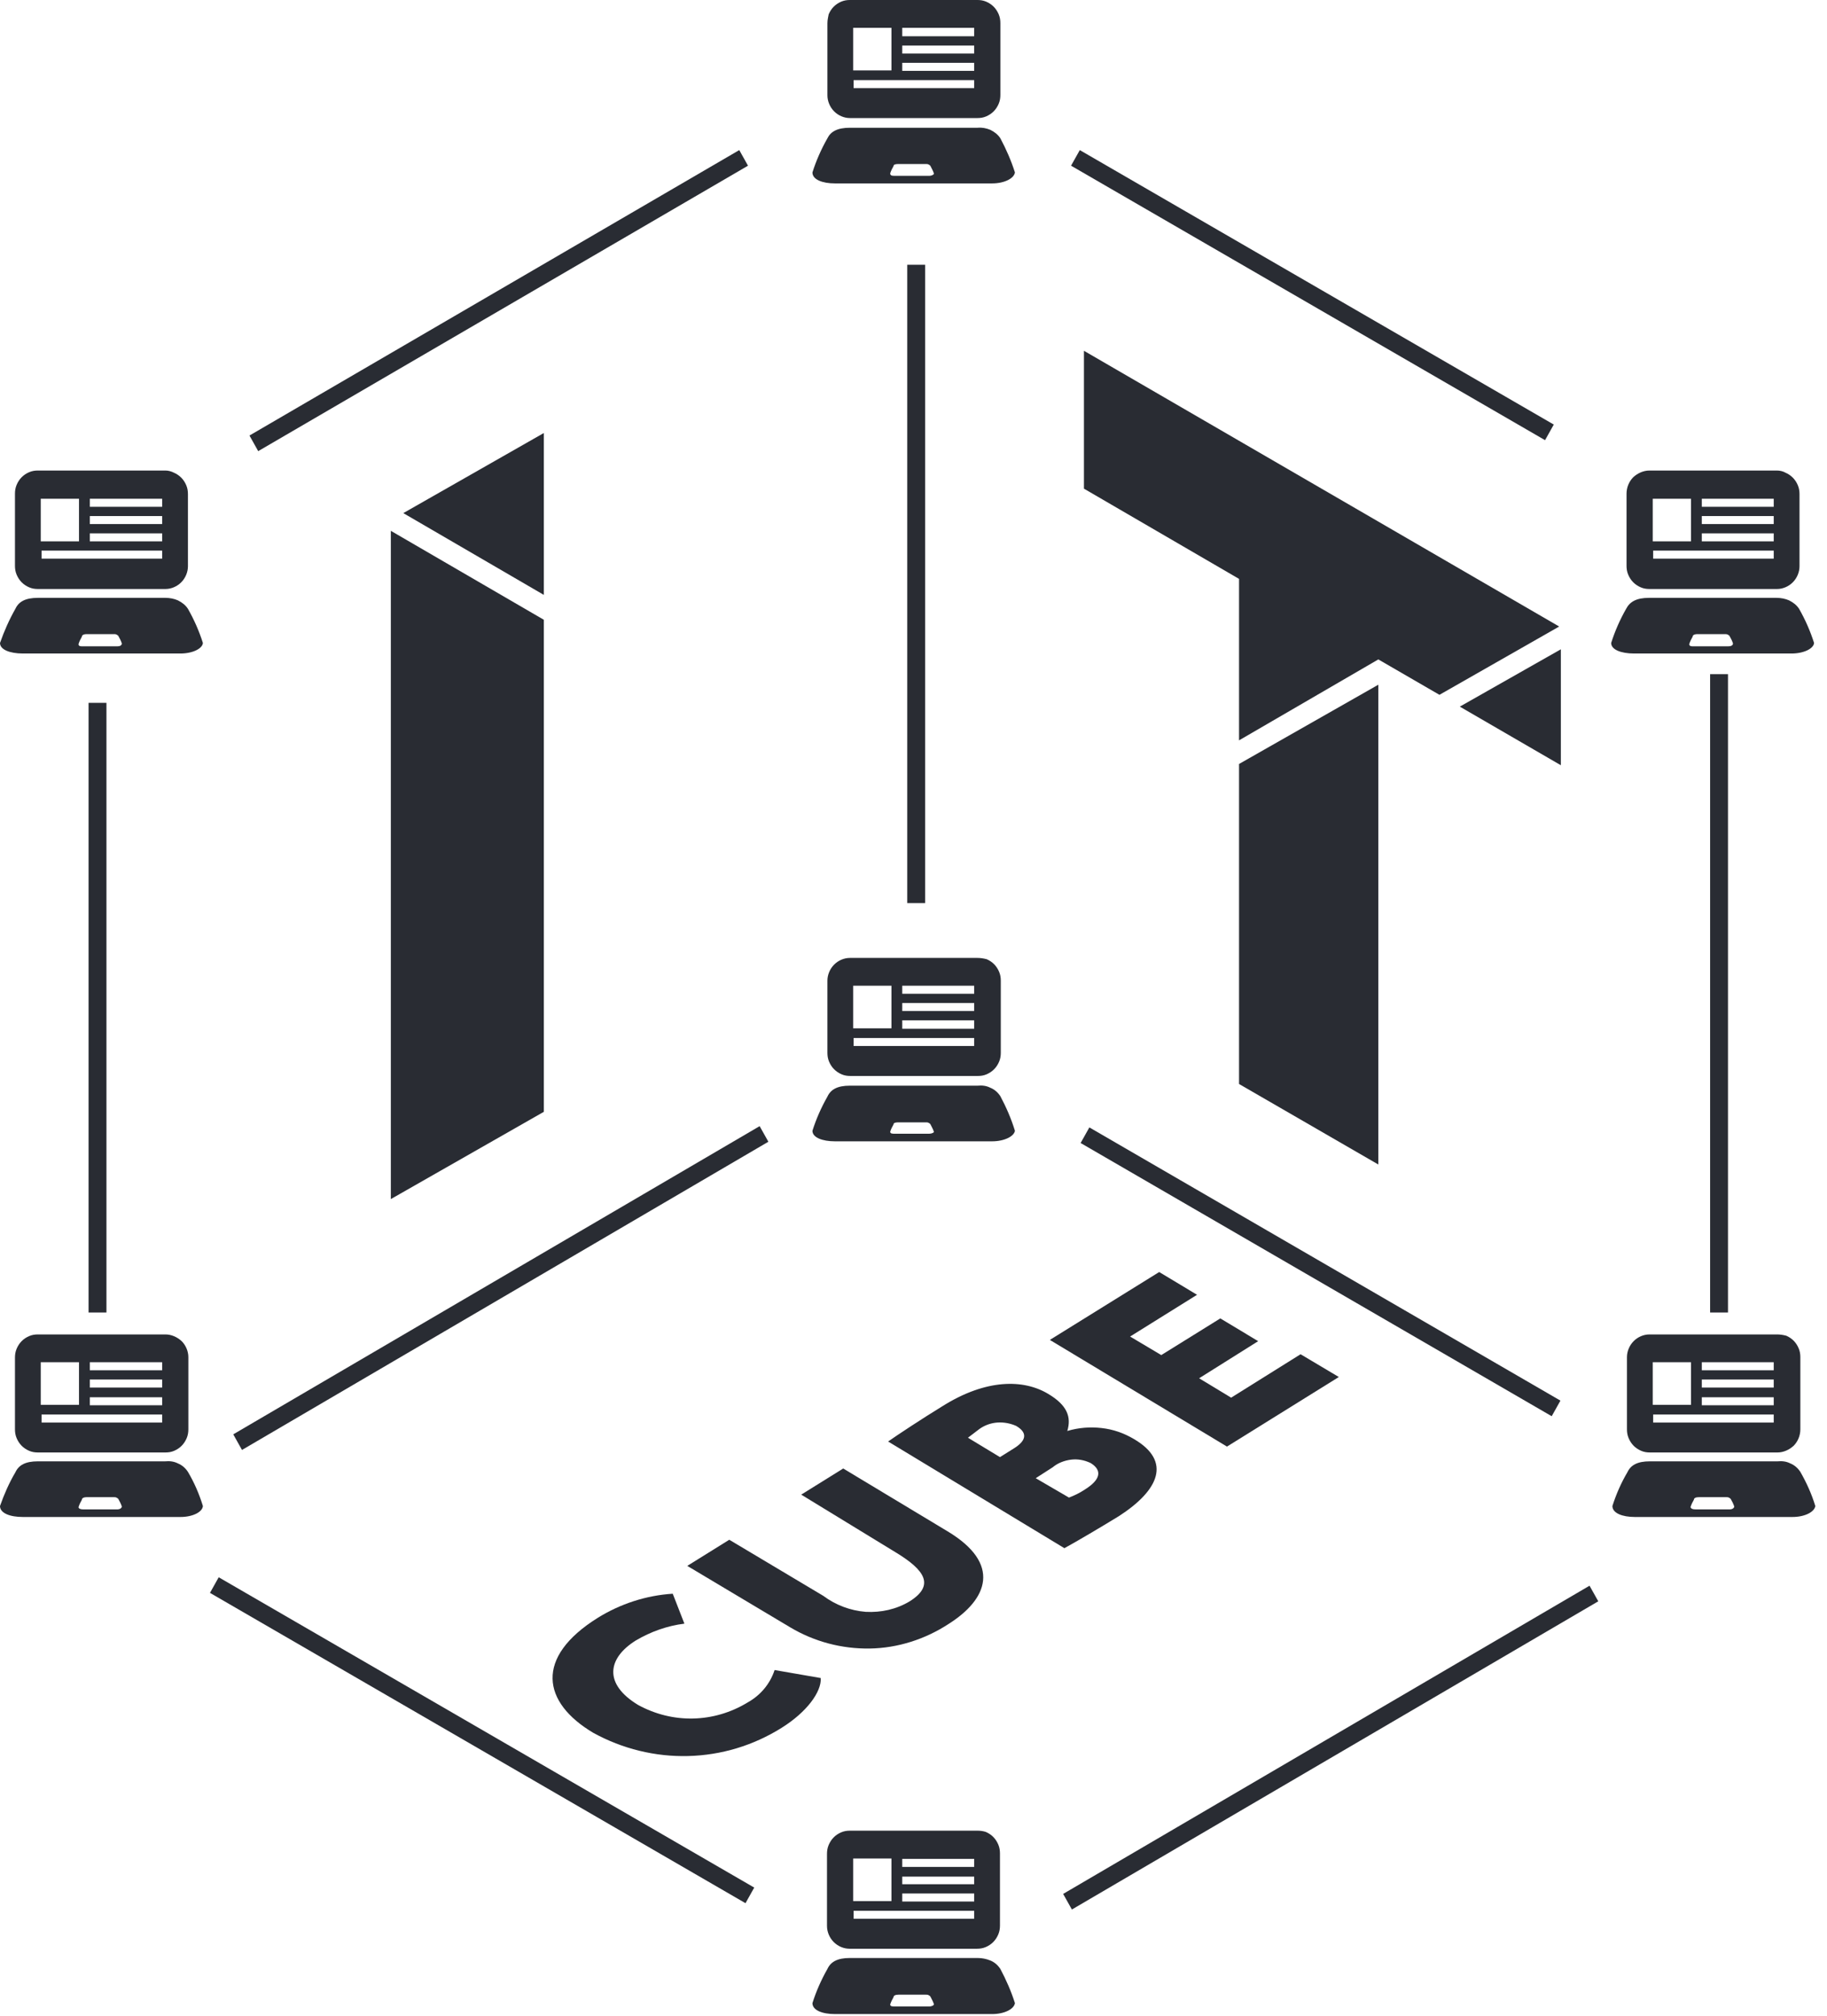 <svg width="126" height="139" viewBox="0 0 126 139" fill="none" xmlns="http://www.w3.org/2000/svg">
<path d="M64.088 12.123H61.737C61.536 12.123 61.393 12.123 61.393 11.948C61.45 11.774 61.536 11.599 61.622 11.454C61.622 11.338 61.765 11.309 61.966 11.309H63.859C63.916 11.309 63.973 11.309 64.031 11.338C64.088 11.367 64.145 11.396 64.174 11.454C64.26 11.628 64.346 11.774 64.403 11.948C64.432 12.035 64.26 12.123 64.088 12.123ZM68.991 9.535C68.819 9.274 68.59 9.099 68.303 8.954C68.016 8.838 67.73 8.779 67.414 8.809H58.611C57.751 8.809 57.292 9.07 57.063 9.535C56.633 10.291 56.288 11.076 56.03 11.89C56.03 12.384 56.719 12.646 57.579 12.646H68.418C69.278 12.646 69.938 12.297 69.995 11.89C69.737 11.076 69.393 10.291 68.991 9.535Z" fill="#292C33"/>
<path d="M67.185 2.5H62.224V1.919H67.185V2.5ZM67.185 3.692H62.224V3.14H67.185V3.692ZM67.185 4.884H62.224V4.332H67.185V4.884ZM67.185 6.076H58.869V5.523H67.185V6.076ZM58.84 1.919H61.479V4.855H58.84V1.919ZM67.414 0H58.611C58.41 0 58.21 0.029 58.009 0.116C57.808 0.203 57.636 0.32 57.493 0.465C57.349 0.61 57.235 0.785 57.149 0.988C57.12 1.163 57.063 1.366 57.063 1.599V6.57C57.063 6.977 57.235 7.384 57.522 7.675C57.808 7.965 58.21 8.14 58.611 8.14H67.414C67.615 8.14 67.816 8.111 68.016 8.024C68.217 7.936 68.389 7.82 68.533 7.675C68.676 7.529 68.791 7.355 68.877 7.151C68.963 6.948 68.991 6.744 68.991 6.541V1.599C68.991 1.395 68.963 1.192 68.877 0.988C68.791 0.785 68.676 0.61 68.533 0.465C68.389 0.32 68.217 0.203 68.016 0.116C67.816 0.029 67.615 0 67.414 0Z" fill="#292C33"/>
<path d="M64.088 78.171H61.737C61.536 78.171 61.393 78.171 61.393 78.026C61.45 77.851 61.536 77.677 61.622 77.531C61.622 77.415 61.765 77.386 61.966 77.386H63.859C63.916 77.386 63.973 77.386 64.031 77.415C64.088 77.444 64.145 77.473 64.174 77.531C64.26 77.706 64.346 77.851 64.403 78.026C64.432 78.084 64.26 78.171 64.088 78.171ZM68.991 75.584C68.819 75.322 68.59 75.118 68.303 75.002C68.016 74.857 67.73 74.828 67.414 74.857H58.611C57.751 74.857 57.292 75.118 57.063 75.613C56.633 76.369 56.288 77.153 56.03 77.968C56.03 78.433 56.719 78.694 57.579 78.694H68.418C69.278 78.694 69.938 78.345 69.995 77.968C69.737 77.124 69.393 76.34 68.991 75.584Z" fill="#292C33"/>
<path d="M67.185 68.519H62.224V67.967H67.185V68.519ZM67.185 69.711H62.224V69.159H67.185V69.711ZM67.185 70.932H62.224V70.351H67.185V70.932ZM67.185 72.124H58.869V71.572H67.185V72.124ZM58.84 67.967H61.479V70.903H58.84V67.967ZM67.414 66.049H58.611C58.21 66.049 57.808 66.223 57.522 66.514C57.235 66.804 57.063 67.211 57.063 67.618V72.589C57.063 72.793 57.091 72.996 57.177 73.2C57.263 73.403 57.378 73.578 57.522 73.723C57.665 73.868 57.837 73.985 58.038 74.072C58.238 74.159 58.439 74.188 58.64 74.188H67.443C67.644 74.188 67.844 74.159 68.045 74.072C68.246 73.985 68.418 73.868 68.561 73.723C68.705 73.578 68.819 73.403 68.905 73.2C68.991 72.996 69.02 72.793 69.02 72.589V67.618C69.02 67.415 68.991 67.211 68.905 67.008C68.819 66.804 68.705 66.63 68.561 66.484C68.418 66.339 68.246 66.223 68.045 66.136C67.816 66.078 67.615 66.049 67.414 66.049Z" fill="#292C33"/>
<path d="M64.088 138.347H61.737C61.536 138.347 61.393 138.347 61.393 138.202C61.45 138.027 61.536 137.853 61.622 137.708C61.622 137.591 61.765 137.533 61.966 137.533H63.859C63.916 137.533 63.973 137.533 64.031 137.562C64.088 137.591 64.145 137.62 64.174 137.679C64.26 137.853 64.346 137.998 64.403 138.173C64.432 138.26 64.26 138.347 64.088 138.347ZM68.991 135.76C68.819 135.498 68.59 135.295 68.303 135.178C68.016 135.062 67.73 135.004 67.414 135.004H58.611C57.751 135.004 57.292 135.266 57.063 135.76C56.633 136.516 56.288 137.301 56.03 138.115C56.03 138.609 56.719 138.87 57.579 138.87H68.418C69.278 138.87 69.938 138.522 69.995 138.115C69.737 137.301 69.393 136.516 68.991 135.76Z" fill="#292C33"/>
<path d="M67.185 128.725H62.224V128.172H67.185V128.725ZM67.185 129.917H62.224V129.393H67.185V129.917ZM67.185 131.109H62.224V130.556H67.185V131.109ZM67.185 132.3H58.869V131.748H67.185V132.3ZM58.84 128.143H61.479V131.08H58.84V128.143ZM67.414 126.225H58.611C58.41 126.225 58.21 126.254 58.009 126.341C57.808 126.428 57.636 126.544 57.493 126.69C57.349 126.835 57.235 127.01 57.149 127.213C57.063 127.417 57.034 127.62 57.034 127.824V132.795C57.034 133.202 57.206 133.609 57.493 133.899C57.779 134.19 58.181 134.365 58.582 134.365H67.386C67.586 134.365 67.787 134.335 67.988 134.248C68.189 134.161 68.361 134.045 68.504 133.899C68.647 133.754 68.762 133.58 68.848 133.376C68.934 133.173 68.963 132.969 68.963 132.766V127.795C68.963 127.591 68.934 127.388 68.848 127.184C68.762 126.981 68.647 126.806 68.504 126.661C68.361 126.515 68.189 126.399 67.988 126.312C67.816 126.254 67.615 126.225 67.414 126.225Z" fill="#292C33"/>
<path d="M8.086 44.565H5.735C5.563 44.565 5.391 44.565 5.42 44.391C5.477 44.216 5.563 44.042 5.649 43.897C5.649 43.78 5.792 43.722 5.964 43.722H7.857C7.914 43.722 7.972 43.722 8.029 43.751C8.086 43.78 8.144 43.809 8.172 43.868C8.258 44.013 8.344 44.187 8.402 44.362C8.402 44.507 8.258 44.565 8.086 44.565ZM12.961 41.978C12.789 41.716 12.559 41.542 12.273 41.397C12.015 41.28 11.699 41.222 11.412 41.222H2.609C1.749 41.222 1.29 41.484 1.061 41.978C0.631 42.734 0.287 43.519 0 44.333C0 44.798 0.688 45.059 1.577 45.059H12.445C13.305 45.059 13.965 44.711 13.993 44.333C13.735 43.519 13.391 42.734 12.961 41.978Z" fill="#292C33"/>
<path d="M11.183 34.943H6.194V34.391H11.183V34.943ZM11.183 36.135H6.194V35.583H11.183V36.135ZM11.183 37.327H6.194V36.774H11.183V37.327ZM11.183 38.519H2.867V37.966H11.183V38.519ZM2.81 34.391H5.448V37.327H2.81V34.391ZM11.412 32.443H2.609C2.409 32.443 2.208 32.472 2.007 32.559C1.807 32.646 1.634 32.763 1.491 32.908C1.348 33.053 1.233 33.228 1.147 33.431C1.061 33.635 1.032 33.838 1.032 34.042V39.013C1.032 39.216 1.061 39.42 1.147 39.623C1.233 39.827 1.348 40.001 1.491 40.147C1.634 40.292 1.807 40.408 2.007 40.495C2.208 40.583 2.409 40.612 2.609 40.612H11.412C11.814 40.612 12.215 40.437 12.502 40.147C12.789 39.856 12.961 39.449 12.961 39.042V34.071C12.961 33.867 12.932 33.664 12.846 33.46C12.76 33.257 12.646 33.082 12.502 32.937C12.359 32.792 12.187 32.675 11.986 32.588C11.814 32.501 11.613 32.443 11.412 32.443Z" fill="#292C33"/>
<path d="M119.172 44.565H116.821C116.649 44.565 116.477 44.565 116.505 44.391C116.563 44.216 116.649 44.042 116.735 43.897C116.735 43.78 116.878 43.722 117.05 43.722H118.943C119 43.722 119.086 43.722 119.143 43.751C119.201 43.78 119.258 43.809 119.287 43.868C119.373 44.013 119.459 44.187 119.516 44.362C119.516 44.507 119.373 44.565 119.172 44.565ZM124.075 41.978C123.903 41.716 123.674 41.542 123.387 41.397C123.129 41.28 122.814 41.222 122.527 41.222H113.724C112.864 41.222 112.405 41.484 112.147 41.978C111.717 42.734 111.373 43.519 111.115 44.333C111.115 44.798 111.803 45.059 112.692 45.059H123.559C124.42 45.059 125.079 44.711 125.108 44.333C124.85 43.519 124.506 42.734 124.075 41.978Z" fill="#292C33"/>
<path d="M122.326 34.943H117.366V34.391H122.326V34.943ZM122.326 36.135H117.366V35.583H122.326V36.135ZM122.326 37.327H117.366V36.774H122.326V37.327ZM122.326 38.519H114.011V37.966H122.326V38.519ZM113.982 34.391H116.62V37.327H113.982V34.391ZM122.556 32.443H113.753C113.351 32.443 112.95 32.617 112.634 32.908C112.348 33.199 112.175 33.606 112.175 34.042V39.013C112.175 39.216 112.204 39.42 112.29 39.623C112.376 39.827 112.491 40.001 112.634 40.147C112.778 40.292 112.95 40.408 113.15 40.495C113.351 40.583 113.552 40.612 113.753 40.612H122.556C122.957 40.612 123.359 40.437 123.645 40.147C123.932 39.856 124.104 39.449 124.104 39.042V34.071C124.104 33.867 124.075 33.664 123.989 33.46C123.903 33.257 123.789 33.082 123.645 32.937C123.502 32.792 123.33 32.675 123.129 32.588C122.986 32.501 122.756 32.443 122.556 32.443Z" fill="#292C33"/>
<path d="M8.086 104.073H5.735C5.563 104.073 5.391 104.015 5.42 103.899C5.477 103.724 5.563 103.55 5.649 103.404C5.649 103.288 5.792 103.23 5.964 103.23H7.857C7.914 103.23 7.972 103.23 8.029 103.259C8.086 103.288 8.144 103.317 8.172 103.375C8.258 103.521 8.344 103.695 8.402 103.869C8.402 103.986 8.258 104.073 8.086 104.073ZM12.961 101.486C12.789 101.224 12.559 101.021 12.273 100.904C11.986 100.759 11.699 100.73 11.384 100.759H2.609C1.749 100.759 1.29 101.021 1.061 101.515C0.631 102.241 0.287 103.026 0 103.84C0 104.335 0.688 104.596 1.577 104.596H12.445C13.305 104.596 13.965 104.247 13.993 103.84C13.735 102.997 13.391 102.212 12.961 101.486Z" fill="#292C33"/>
<path d="M11.183 94.48H6.194V93.927H11.183V94.48ZM11.183 95.671H6.194V95.119H11.183V95.671ZM11.183 96.892H6.194V96.34H11.183V96.892ZM11.183 98.084H2.867V97.532H11.183V98.084ZM2.81 93.927H5.448V96.863H2.81V93.927ZM11.412 92.009H2.609C2.409 92.009 2.208 92.038 2.007 92.125C1.807 92.212 1.634 92.328 1.491 92.474C1.348 92.619 1.233 92.793 1.147 92.997C1.061 93.201 1.032 93.404 1.032 93.608V98.549C1.032 98.753 1.061 98.957 1.147 99.16C1.233 99.364 1.348 99.538 1.491 99.683C1.634 99.829 1.807 99.945 2.007 100.032C2.208 100.119 2.409 100.148 2.609 100.148H11.412C11.613 100.148 11.814 100.119 12.015 100.032C12.215 99.945 12.387 99.829 12.531 99.683C12.674 99.538 12.789 99.364 12.875 99.16C12.961 98.957 12.99 98.753 12.99 98.549V93.578C12.99 93.171 12.818 92.764 12.531 92.474C12.215 92.183 11.814 92.009 11.412 92.009Z" fill="#292C33"/>
<path d="M119.287 104.073H116.935C116.735 104.073 116.591 104.015 116.591 103.899C116.649 103.724 116.735 103.55 116.821 103.404C116.821 103.288 116.964 103.23 117.165 103.23H119.057C119.115 103.23 119.172 103.23 119.229 103.259C119.287 103.288 119.344 103.317 119.373 103.375C119.459 103.521 119.545 103.695 119.602 103.869C119.602 103.986 119.459 104.073 119.287 104.073ZM124.162 101.486C123.989 101.224 123.76 101.021 123.473 100.904C123.187 100.759 122.9 100.73 122.584 100.759H113.781C112.921 100.759 112.462 101.021 112.233 101.515C111.803 102.241 111.459 103.026 111.201 103.84C111.201 104.335 111.889 104.596 112.749 104.596H123.617C124.477 104.596 125.136 104.247 125.194 103.84C124.936 102.997 124.592 102.241 124.162 101.486Z" fill="#292C33"/>
<path d="M122.326 94.48H117.366V93.927H122.326V94.48ZM122.326 95.671H117.366V95.119H122.326V95.671ZM122.326 96.892H117.366V96.34H122.326V96.892ZM122.326 98.084H114.011V97.532H122.326V98.084ZM113.982 93.927H116.62V96.863H113.982V93.927ZM122.556 92.009H113.753C113.351 92.009 112.95 92.183 112.663 92.474C112.376 92.764 112.204 93.171 112.204 93.578V98.549C112.204 98.753 112.233 98.957 112.319 99.16C112.405 99.364 112.52 99.538 112.663 99.683C112.806 99.829 112.978 99.945 113.179 100.032C113.38 100.119 113.581 100.148 113.781 100.148H122.584C122.986 100.148 123.387 99.974 123.703 99.683C123.989 99.392 124.162 98.986 124.162 98.549V93.578C124.162 93.375 124.133 93.171 124.047 92.968C123.961 92.764 123.846 92.59 123.703 92.445C123.559 92.299 123.387 92.183 123.187 92.096C122.957 92.038 122.756 92.009 122.556 92.009Z" fill="#292C33"/>
<path d="M7.341 48.461H6.108V90.497H7.341V48.461Z" fill="#292C33"/>
<path d="M119.172 46.484H117.939V90.497H119.172V46.484Z" fill="#292C33"/>
<path d="M63.801 18.256H62.568V62.269H63.801V18.256Z" fill="#292C33"/>
<path d="M74.468 10.349L73.866 11.425L106.555 30.35L107.157 29.274L74.468 10.349Z" fill="#292C33"/>
<path d="M15.083 108.753L14.481 109.829L51.414 131.225L52.016 130.149L15.083 108.753Z" fill="#292C33"/>
<path d="M75.128 77.735L74.526 78.811L107.014 97.648L107.616 96.573L75.128 77.735Z" fill="#292C33"/>
<path d="M109.623 109.335L73.321 130.585L73.923 131.661L110.226 110.41L109.623 109.335Z" fill="#292C33"/>
<path d="M52.389 77.648L16.087 98.898L16.689 99.974L52.991 78.723L52.389 77.648Z" fill="#292C33"/>
<path d="M50.984 10.349L17.205 30.03L17.807 31.106L51.586 11.425L50.984 10.349Z" fill="#292C33"/>
<path d="M56.604 115.701C56.661 116.661 55.629 118.056 53.908 119.132C51.959 120.353 49.751 121.021 47.457 121.079C45.191 121.137 42.926 120.585 40.919 119.48C37.392 117.387 36.847 114.277 41.234 111.544C42.783 110.585 44.56 110.003 46.396 109.887L47.199 111.951C46.023 112.096 44.876 112.503 43.844 113.114C41.894 114.335 41.607 116.108 44.016 117.562C45.191 118.201 46.482 118.521 47.801 118.492C49.12 118.463 50.41 118.085 51.557 117.387C52.446 116.893 53.106 116.108 53.421 115.149L56.604 115.701Z" fill="#292C33"/>
<path d="M65.35 105.585C69.077 107.823 68.131 110.265 65.407 111.98C63.801 113.027 61.909 113.637 59.987 113.666C58.066 113.695 56.174 113.201 54.511 112.213L47.399 107.968L50.295 106.166L56.776 110.032C57.636 110.672 58.64 111.05 59.701 111.137C60.762 111.195 61.823 110.963 62.74 110.41C64.489 109.306 63.773 108.259 61.823 107.067L55.256 103.055L58.152 101.253L65.35 105.585Z" fill="#292C33"/>
<path d="M71.429 101.922L73.723 103.259C74.096 103.114 74.468 102.939 74.812 102.707C75.931 102.009 76.017 101.369 75.214 100.875C74.784 100.672 74.325 100.584 73.866 100.643C73.407 100.701 72.948 100.875 72.604 101.166L71.429 101.922ZM66.755 99.131L68.963 100.468L69.938 99.858C70.683 99.392 70.97 98.84 70.081 98.317C69.68 98.142 69.249 98.055 68.791 98.084C68.361 98.113 67.93 98.259 67.558 98.52C67.3 98.724 67.013 98.927 66.755 99.131ZM61.249 99.392C61.909 98.927 63.629 97.794 65.006 96.951C68.016 95.061 70.597 95.09 72.289 96.108C73.608 96.892 73.895 97.706 73.608 98.666C74.382 98.433 75.185 98.375 75.959 98.462C76.762 98.549 77.508 98.811 78.196 99.218C80.834 100.759 79.916 102.765 77.164 104.538C75.931 105.294 74.21 106.311 73.407 106.747L61.249 99.392Z" fill="#292C33"/>
<path d="M72.404 92.387L79.945 87.706L82.555 89.276L77.938 92.154L80.088 93.433L84.16 90.904L86.77 92.474L82.698 95.032L84.906 96.369L89.695 93.375L92.333 94.945L84.619 99.742L72.404 92.387Z" fill="#292C33"/>
<path d="M37.507 41.019V29.856L27.814 35.379L37.507 41.019Z" fill="#292C33"/>
<path d="M26.954 36.6V82.677L37.507 76.659V42.734L26.954 36.6Z" fill="#292C33"/>
<path d="M85.451 74.741L95.057 80.293V47.211L85.451 52.676V74.741Z" fill="#292C33"/>
<path d="M74.755 24.187V33.693L85.451 39.914V51.048L95.057 45.467L99.272 47.908L107.53 43.199L74.755 24.187Z" fill="#292C33"/>
<path d="M100.677 48.722L107.645 52.763V44.769L100.677 48.722Z" fill="#292C33"/>
</svg>
